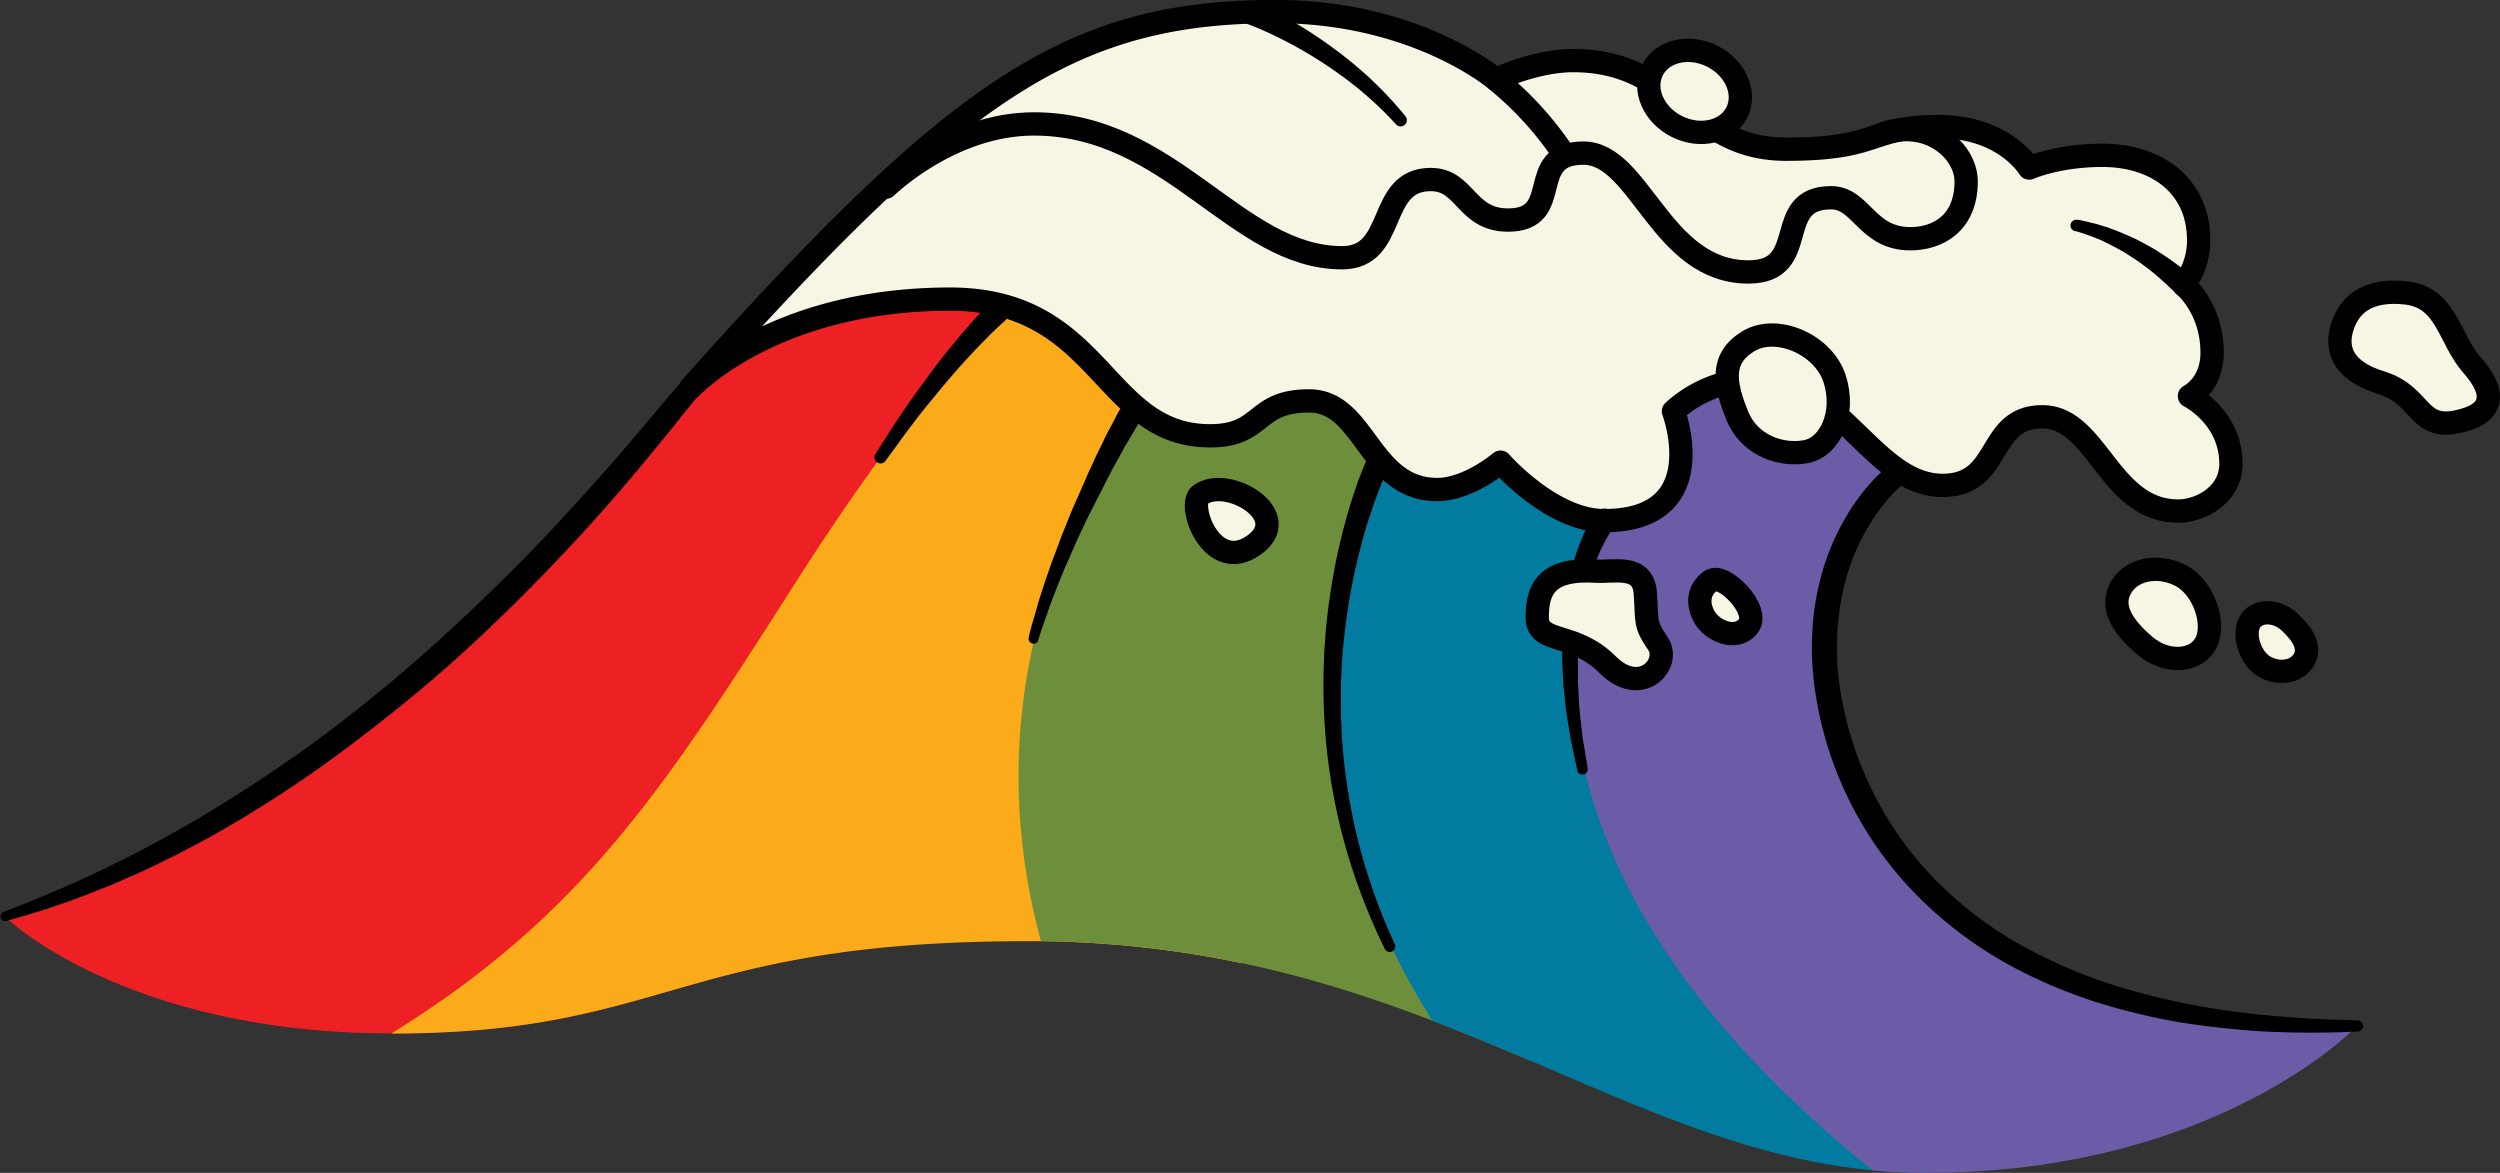 <svg xmlns="http://www.w3.org/2000/svg" viewBox="0 0 751.03 352.35"><rect x="0" y="0" width="751.03" height="352.35" fill="#333333" stroke="none"/><defs><style>.cls-1{fill:#ed2024;}.cls-2{fill:#fbaa19;}.cls-3{fill:#6d8f3c;}.cls-4{fill:#017ca0;}.cls-5{fill:#6c5ba7;}.cls-6,.cls-8,.cls-9{fill:#f7f5e4;}.cls-6,.cls-7,.cls-8{stroke:#000;stroke-linejoin:round;stroke-width:7px;}.cls-6,.cls-7{stroke-linecap:round;}.cls-7{fill:none;}</style></defs><g id="Layer_2" data-name="Layer 2"><g id="Layer_1-2" data-name="Layer 1"><path class="cls-1" d="M272.1,71.74,248,73.26c-19.41,19.09-40.93,42.62-66,71.25C90.88,248.71,1.4,275.33,1.4,275.33s35.68,35.11,116.1,35.11c60.57,0,78.65-14.68,124.52-22.69,2.09-5.12,53.45-131.09,53.87-132.34s31.43-78.57,31.43-78.57Z"/><path class="cls-2" d="M374.46,283.26l11.47-174.57L315.42,80.24S286.12,101.05,239,175c-39,61.1-63.71,99.81-121.47,135.49,83.25,0,86.22-27.75,191.41-27.75a308.89,308.89,0,0,1,64.27,6.66Z"/><path class="cls-3" d="M459.74,318.66c4.13-3.69,6.47-6.09,6.47-6.09L445.82,119.31l-41.2-17-44.17-2.12s-77.23,73.42-47.76,182.53C373.83,283.44,418.9,301.23,459.74,318.66Z"/><path class="cls-4" d="M579.52,352.33l-14.35-84.79-48-135.06L438.6,95.24s-79.85,99.11-8.27,211.39c52.59,20.15,95,45.72,148.15,45.72Z"/><path class="cls-5" d="M544.5,195.48c0-37.94,27.18-53.8,27.18-53.8l.32.25-2.16-19.65L512.5,101.47S395,217,562.6,351.59c5.19.49,10.48.76,15.88.76,87.78,0,129.68-44.17,129.68-44.17C583.57,310.44,544.5,233.42,544.5,195.48Z"/><path class="cls-6" d="M502.73,123.56s12.32,32.84-20.81,32.84c-15.86,0-31.15-17.55-31.15-17.55s-9.62,8.21-19,8.21c-20.67,0-21.52-26.62-38.51-26.62-16.7,0-13.59,10.48-29.73,10.48-32.56,0-32.28-41.06-78.15-41.06-53.23,0-77.87,26.62-77.87,26.62,80.32-90,114.23-113,175.84-113,42.05,0,66,20.39,66,20.39s11.89-5.67,23.22-5.67c31.85,0,34.54,26.62,64,26.62,28.81,0,24.35-6.79,45.87-6.79,19.82,0,27.18,12.45,27.18,12.45s8.43-3.82,22-3.82c16.14,0,28.88,9.06,28.88,25.49a22.21,22.21,0,0,1-4.46,13.45s8.5,6.79,8.5,20.38c0,9.7-6.8,13-6.8,13s12.46,6.23,12.46,20.39c0,9.2-9.06,14.15-15.86,14.15-20.81,0-24.28-28.31-40.77-28.31-17,0-11.89,20.6-30,20.6-20.81,0-30.79-31.86-56.06-31.86A36.85,36.85,0,0,0,502.73,123.56Z"/><path class="cls-7" d="M564.74,40.52c14-5.52,25.91,4.46,25.91,14,0,12.53-8.49,17.2-16.77,17.2-13.17,0-14.66-12.32-23.79-12.32-18,0-5.73,22.3-24.85,22.3C498.91,81.72,492.68,46,475.69,46c-17.84,0-5.38,20.11-22.65,20.11-12.74,0-12.74-12.18-23.22-12.18-16.42,0-9.91,23.5-26.62,23.5-31.71,0-51.25-40.2-92.59-40.2-25.2,0-44.46,19-44.46,19"/><path d="M653.69,88.16c-2.13-2.1-4.33-4.15-6.65-6.07-1.16-1-2.36-1.86-3.57-2.76s-2.48-1.7-3.74-2.53a44.7,44.7,0,0,0-3.9-2.29l-2-1.05-2-1c-.67-.35-1.38-.6-2.08-.89s-1.4-.56-2.11-.8-1.37-.5-2.17-.75l-1.06-.35a9.46,9.46,0,0,0-1-.23h0a1.73,1.73,0,0,1,.51-3.42c.4,0,.8.07,1.33.18l1.19.28c.72.15,1.56.38,2.33.56s1.57.41,2.34.65,1.57.43,2.32.73l2.27.84,2.24.92c1.48.65,3,1.26,4.4,2s2.86,1.52,4.26,2.33,2.76,1.7,4.11,2.6c2.69,1.82,5.26,3.8,7.79,5.86A3.51,3.51,0,1,1,654,88.47l-.24-.21Z"/><path class="cls-8" d="M449.36,23.89a100.34,100.34,0,0,1,20.95,23.22"/><path class="cls-9" d="M375.45,3.78s26.34,9.91,45.31,32.28"/><path d="M376.69.51c2.37,1,4.46,2,6.61,3.16s4.22,2.29,6.29,3.5a132.79,132.79,0,0,1,11.91,8c1.94,1.4,3.77,2.94,5.63,4.43l2.7,2.36c.91.77,1.78,1.59,2.63,2.43a109.56,109.56,0,0,1,9.72,10.49,1.87,1.87,0,0,1-2.79,2.49l-.06-.07a104.84,104.84,0,0,0-9.91-9.52c-.86-.75-1.74-1.49-2.66-2.18l-2.71-2.11c-1.87-1.32-3.7-2.7-5.64-3.93a124.11,124.11,0,0,0-11.83-7c-2-1.05-4.08-2.05-6.16-3s-4.22-1.83-6.2-2.54l-.08,0A3.5,3.5,0,1,1,376.5.43Z"/><path d="M210,118.67c-3.42,4-6.84,8.46-10.33,12.7s-7,8.53-10.58,12.75c-7.12,8.45-14.55,16.66-22.19,24.67s-15.49,15.82-23.59,23.38S126.77,207,118.13,213.89s-17.51,13.63-26.65,19.91-18.59,12.14-28.26,17.59c-4.91,2.6-9.77,5.27-14.79,7.66-2.49,1.21-5,2.44-7.53,3.53s-5.07,2.27-7.62,3.35c-5.17,2-10.29,4.16-15.57,5.86-5.21,1.88-10.56,3.37-15.87,4.91A1.44,1.44,0,0,1,.92,274l0,0c10.24-3.91,20.3-8.15,30.15-12.86,4.87-2.45,9.8-4.78,14.56-7.44,4.85-2.5,9.54-5.29,14.26-8,9.38-5.56,18.52-11.5,27.49-17.71s17.6-12.89,26.05-19.79,16.65-14.11,24.63-21.57,15.81-15.08,23.38-23,14.92-16,22.14-24.2c3.61-4.12,7.15-8.29,10.69-12.48s7-8.39,10.78-12.66a3.28,3.28,0,0,1,5,4.3Z"/><path d="M571.3,145.78c-.35.29-.9.78-1.35,1.22s-.94.93-1.4,1.42c-.92,1-1.8,2-2.64,3.06a58.83,58.83,0,0,0-4.64,6.71,64.57,64.57,0,0,0-6.5,15A75.33,75.33,0,0,0,552,189.43l-.12,2.07,0,2.07c0,1.39,0,2.75,0,4.13.12,2.75.38,5.51.76,8.27a104.8,104.8,0,0,0,9.93,31.8A103.13,103.13,0,0,0,582,264.89a114.46,114.46,0,0,0,26.92,20,154.14,154.14,0,0,0,31.4,12.67,224.14,224.14,0,0,0,33.52,6.66l4.26.5,4.28.41c2.85.26,5.71.5,8.57.69,5.73.4,11.47.54,17.23.71h0a1.68,1.68,0,0,1,0,3.36c-5.8.26-11.62.4-17.45.31s-11.65-.3-17.47-.83-11.63-1.19-17.42-2.1-11.53-2.19-17.22-3.67a153.41,153.41,0,0,1-33-12.62,121.71,121.71,0,0,1-28.75-21,110,110,0,0,1-31.67-63c-.41-3-.69-6-.83-9-.05-1.5-.1-3-.05-4.54l.05-2.26.13-2.26a78.31,78.31,0,0,1,3.17-17.86,72.7,72.7,0,0,1,7.4-16.65,61.71,61.71,0,0,1,5.3-7.48c1-1.18,2-2.33,3.09-3.44.54-.56,1.09-1.1,1.67-1.64s1.12-1,1.9-1.64a3.5,3.5,0,0,1,4.4,5.44Z"/><path d="M484.68,158.56a18.31,18.31,0,0,0-1.11,1.62c-.39.59-.74,1.26-1.11,1.89-.69,1.31-1.38,2.65-2,4.05s-1.13,2.82-1.67,4.25-.92,2.92-1.39,4.39a93.05,93.05,0,0,0-3.08,18.36c-.09,1.56-.21,3.12-.29,4.69l0,4.71v2.36l.13,2.36.25,4.73c.25,3.15.66,6.28,1,9.44l1.55,9.38v.09a1.59,1.59,0,0,1-3.12.59l-2-9.48c-.49-3.2-1.08-6.39-1.49-9.61l-.5-4.85-.25-2.42-.11-2.45-.22-4.88c0-1.64,0-3.27,0-4.91a98.74,98.74,0,0,1,2.3-19.6c.43-1.61.78-3.24,1.27-4.84s1-3.2,1.61-4.77,1.27-3.14,2-4.69c.4-.77.75-1.54,1.21-2.31a24.9,24.9,0,0,1,1.5-2.41,3.5,3.5,0,0,1,5.7,4.07l-.11.15Z"/><path d="M416.69,141.52c-.58,1.22-1.2,2.66-1.75,4s-1.11,2.8-1.63,4.22c-1,2.84-2,5.72-2.87,8.63a179.05,179.05,0,0,0-4.35,17.73c-1.15,6-2,12-2.57,18.11s-.77,12.19-.71,18.29A174.9,174.9,0,0,0,404,230.83a182.07,182.07,0,0,0,3.1,18.08A178.44,178.44,0,0,0,419,283.62h0a1.66,1.66,0,0,1-3,1.43A183.63,183.63,0,0,1,403,249.9a186.57,186.57,0,0,1-3.63-18.47,175.9,175.9,0,0,1-1.67-18.76c-.22-6.28-.14-12.58.26-18.85s1.15-12.54,2.19-18.75a179.76,179.76,0,0,1,4.05-18.46c.83-3.05,1.76-6.07,2.76-9.08.51-1.5,1-3,1.61-4.49s1.13-2.94,1.84-4.53a3.5,3.5,0,0,1,6.4,2.85l0,.06Z"/><path d="M342.08,127.14l-.53.87-.57,1L339.81,131c-.77,1.28-1.55,2.56-2.28,3.87s-1.4,2.64-2.17,3.94-1.4,2.65-2.12,4-1.4,2.66-2.05,4l-2.05,4c-.66,1.35-1.36,2.68-2.06,4l-1.92,4.07-1.91,4.08-1.79,4.13c-.58,1.39-1.25,2.74-1.82,4.12l-1.7,4.17c-.57,1.39-1.08,2.8-1.63,4.2s-1.06,2.81-1.54,4.23c-.95,2.84-2.07,5.64-2.86,8.53a1.49,1.49,0,0,1-2.89-.7l0-.1c.64-3,1.61-5.88,2.42-8.82.41-1.47.83-2.93,1.32-4.37s.92-2.91,1.42-4.35l1.49-4.32c.5-1.44,1.1-2.84,1.61-4.27l1.58-4.29,1.71-4.24,1.72-4.24c.63-1.38,1.26-2.77,1.85-4.17l1.85-4.18c.59-1.4,1.2-2.8,1.86-4.17s1.24-2.79,1.93-4.15,1.35-2.74,2-4.13,1.39-2.71,2.11-4.06l1.05-2,.5-1,.58-1.11a3.5,3.5,0,0,1,6.19,3.28l-.09.17Z"/><path d="M301.52,96.69l-.63.55c-.2.17-.33.3-.55.5l-1.24,1.2c-.81.78-1.64,1.55-2.42,2.38-1.57,1.64-3.22,3.22-4.74,4.91q-4.69,5-9.07,10.3c-2.91,3.54-5.86,7-8.61,10.73-1.41,1.82-2.77,3.67-4.11,5.53l-4.07,5.57,0,.06a1.86,1.86,0,0,1-3.07-2.11l3.77-5.86c1.25-2,2.52-3.92,3.83-5.84,2.57-3.89,5.34-7.63,8.09-11.41s5.63-7.45,8.63-11c1.46-1.84,3.06-3.55,4.58-5.35.76-.9,1.58-1.76,2.37-2.63l1.19-1.28c.19-.21.46-.49.69-.72l.63-.62a3.5,3.5,0,1,1,4.92,5Z"/><ellipse class="cls-6" cx="509.05" cy="27.43" rx="11.82" ry="14.19" transform="translate(258.47 471.39) rotate(-63.64)"/><path class="cls-6" d="M662.76,193c-2.9,5.85-11.82,6.62-18.44.95-6-5.1-10.37-11-7.47-16.89s10.94-7.78,18-4.3S665.66,187.11,662.76,193Z"/><path class="cls-6" d="M675.82,187c2-3.73,7.85-4,12-.14,3.73,3.47,6.44,7.45,4.4,11.17s-7.31,4.77-11.78,2.33S673.78,190.67,675.82,187Z"/><path class="cls-6" d="M703.91,97.43c-2.41,6.61-.95,13.71,11.35,17.5s10.87,14.19,22.7,11.82,11.82-9,4.73-17S735.12,89.39,722.82,88,705.8,92.23,703.91,97.43Z"/><path class="cls-6" d="M525.18,102.54c8.55-5.22,22.7.95,26,11.35s-1.42,20.34-8.51,21.76-17-1.42-20.81-10.88S516.67,107.74,525.18,102.54Z"/><path class="cls-6" d="M479.46,171.58c5.49.35,14.18-2.21,14.81,6.62s-.31,9.15,3.79,15.14-5.05,16.39-15.14,6.3-21.12-6-21.12-14.18S464.32,170.64,479.46,171.58Z"/><path class="cls-6" d="M513.86,174.52c-3.57,2.68-4.1,6.62-1.9,10.72s9.46,7.57,13.25,2.84S517.64,171.68,513.86,174.52Z"/><path class="cls-6" d="M360.55,148.66c-4.11,3,3.47,24,16.08,15.14S368.75,142.67,360.55,148.66Z"/></g></g></svg>